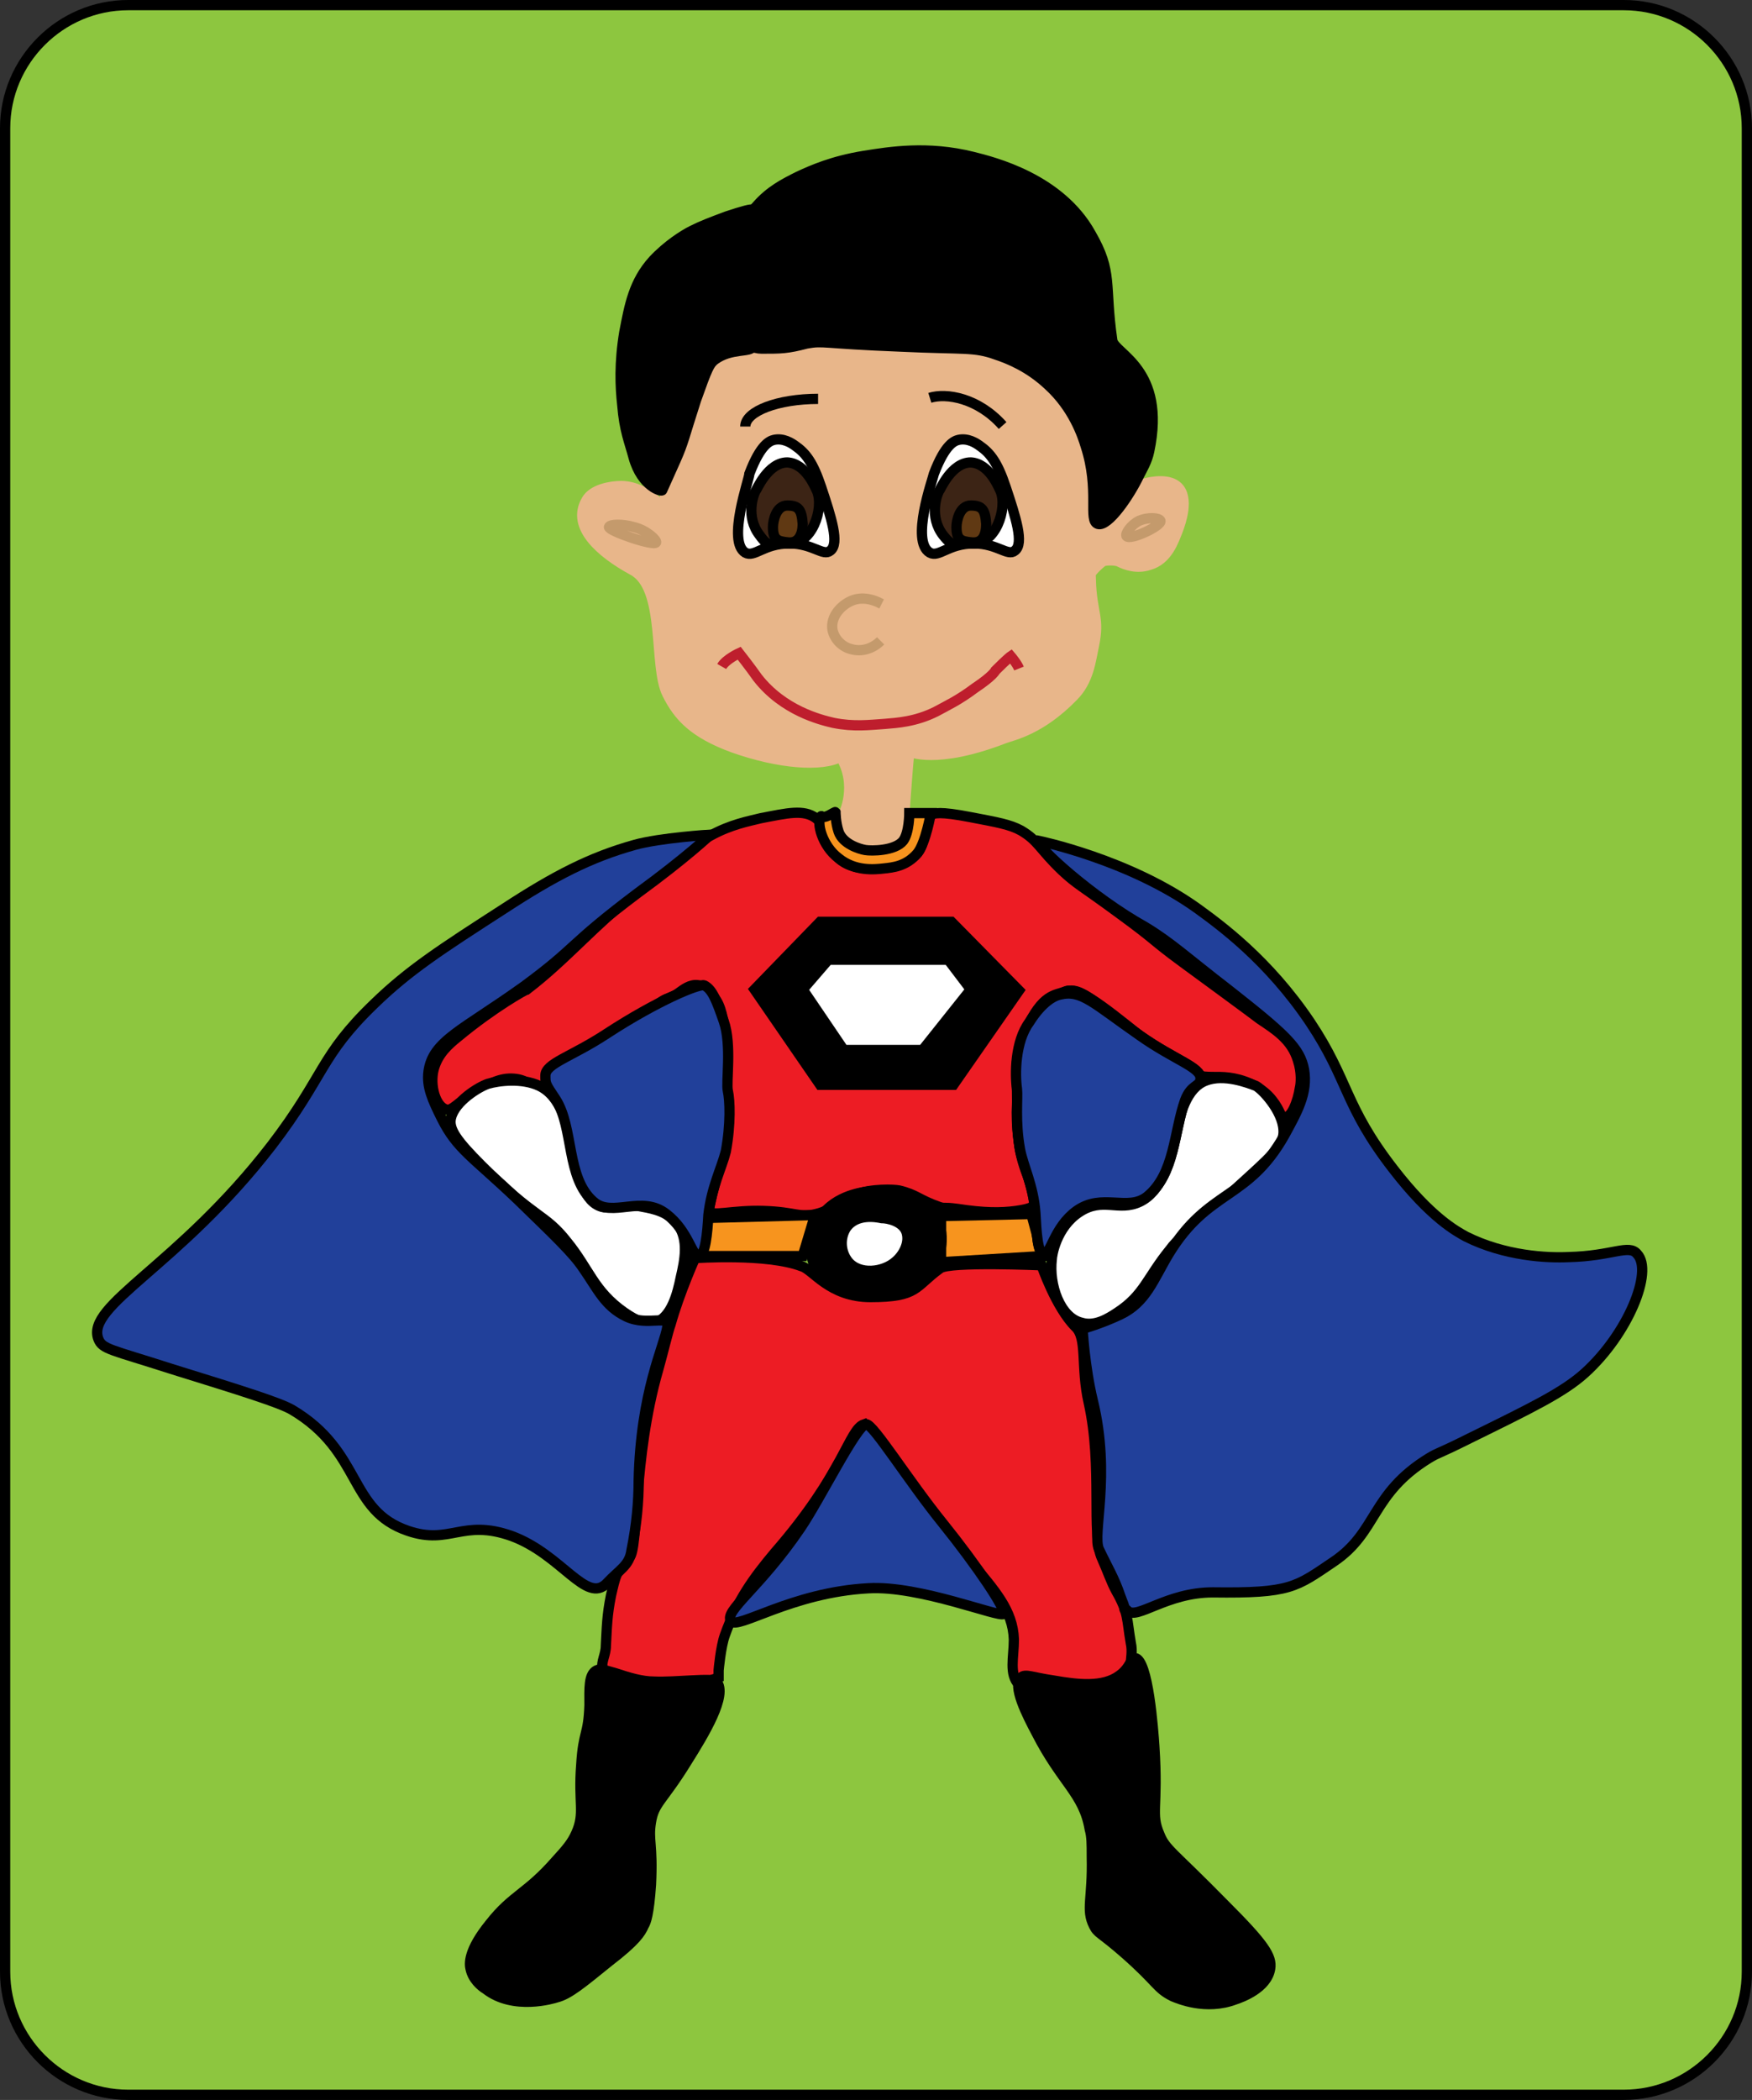 <?xml version="1.0" encoding="utf-8"?>
<!-- Generator: Adobe Illustrator 18.1.0, SVG Export Plug-In . SVG Version: 6.00 Build 0)  -->
<!DOCTYPE svg PUBLIC "-//W3C//DTD SVG 1.1//EN" "http://www.w3.org/Graphics/SVG/1.1/DTD/svg11.dtd">
<svg version="1.1" id="Layer_1" xmlns="http://www.w3.org/2000/svg" xmlns:xlink="http://www.w3.org/1999/xlink" x="0px" y="0px"
	 viewBox="0 0 170.9 204.8" enable-background="new 0 0 170.9 204.8" xml:space="preserve">
<rect x="0" y="0" width="170.9" height="204.8" fill="#333333" stroke="none"/>
<path fill="#8DC63F" stroke="#000000" stroke-miterlimit="10" d="M158.4,204.3H12.5c-6.6,0-12-5.4-12-12V12.5c0-6.6,5.4-12,12-12
	h145.9c6.6,0,12,5.4,12,12v179.8C170.4,198.9,165,204.3,158.4,204.3z"/>
<path fill="#E8B68A" stroke="#E8B68A" stroke-miterlimit="10" d="M88.1,81.3c0,0,0.3-5,0.6-8c0,0,2.6,1.3,9.3-1.3
	c0.8-0.3,3.5-0.8,6.7-4.1c1.5-1.5,1.7-3.5,2-4.9c0.6-2.8-0.2-3.1-0.3-6.5c0,0-0.7-0.2,1.1-1.7c0.2-0.2,1.4-0.2,1.7,0
	c0.6,0.3,1.7,0.7,2.9,0.3c1.8-0.5,2.4-2.4,2.8-3.4c0.3-0.8,1.1-3.1,0-4.2c-0.8-0.8-2.4-0.6-3.4-0.3c-3.1,1.1-3.5,5-4.5,4.8
	c-0.8-0.1,0.2-1.7-0.9-6.2c-0.3-1.3-0.2-1.6-1.6-4.2c-1-1.8-2.1-4.1-3.7-5.2c-1.8-1.1-3.5-2.2-8.2-2.5c-5.2-0.4-6-0.1-11.7-0.3
	c-2.4-0.1-5.9-0.1-11,2.2c-1.9,0.9-3.1,8.3-3.9,9.3c-2.6,3.6,0,4.4-0.2,5.4c0,0,0,0,0,0c-0.2,0.1-1.1-1.2-2.2-2
	c-0.3-0.2-1.5-1.1-3-1.1c-1,0-2.8,0.3-3.4,1.4c-1.5,2.6,1.4,5.1,4.5,6.8c3.3,1.7,2,9.4,3.4,12.1c1.1,2.2,2.6,3.8,6.4,5.2
	c4.5,1.6,8.7,1.9,10.5,0.9c0,0,0,0,0,0c1.7,2.8,0.3,5.6,0.3,5.6c0,0.3,0,0.9,0,1.6c0.4,0.3,1.1,0.8,2.1,1c0.3,0.1,0.6,0.1,1,0.1
	C87,82.2,88.1,81.3,88.1,81.3z"/>
<path fill="#ED1C24" stroke="#000000" stroke-miterlimit="10" d="M79.6,79.8c-1.2-0.9-2.8-0.5-5.4,0c-1.2,0.3-2.9,0.6-4.9,1.7
	c-3,1.6-4.5,3.4-7.3,5.6c-3.9,3-6.8,6.5-10.6,9.4c-0.1,0-3.2,1.7-6.7,4.6c-1,0.8-2,1.7-2.4,3.2c-0.4,1.6,0.2,3.6,1.2,3.9
	c0.6,0.2,1-0.6,2.9-1.7c1.3-0.8,2.4-1.4,3.7-1.3c1.4,0.1,1.5,0.8,2.5,0.8c1.9,0.1,4.3-3.3,5.8-4.3c1.3-0.9,3.2-1.3,5.3-3.3
	c1-1,1.2-0.9,2.1-1.3c0.9-0.5,2.3-2.3,4.1,0.5c1.1,1.8,0.9,6.1,1,7.9c0.1,1.5,0,5.4-0.7,8.1c0,0-0.1,0.5-0.7,2.8l-0.4,1.7
	c0.3,0.6,2.3-0.1,5.4,0c3.1,0.1,3.5,0.7,5.1,0.3c1.7-0.4,1.8-1.2,3.8-1.9c1.7-0.6,3.8-0.5,4.3-0.4c1.7,0.4,1.9,0.9,3.9,1.6
	c0.6,0.2,0.3,0,1.8,0.2c2.6,0.4,4.2,0.4,5.7,0.2c1.4-0.2,1.6-0.4,1.7-0.5c0.7-0.9-0.7-2.4-1.3-5.4c-0.2-0.9-0.3-3.4-0.3-6.2
	c0-1.6-0.3-3,0.9-5.6c1.6-3.5,2.8-3.3,3.8-3.7c1.2-0.5,3.3,1.1,7.4,4.4c3.4,2.6,4.3,3.7,6.2,3.9c1.1,0.1,1.9-0.1,3.4,0.3
	c0.7,0.2,2.2,0.7,3.2,2c0.8,1,0.8,1.7,1.2,1.7c0.7,0,1.3-1.6,1.5-2.9c0.1-0.4,0.2-1.5-0.2-2.7c-0.6-2-2.2-3-3.7-4
	c0,0-0.5-0.4-7.6-5.6c-3-2.2-2.4-2-6.1-4.7c-3.8-2.8-4.1-2.8-5.6-4.2c-2.2-2.1-2.3-2.9-4-3.9c-1.1-0.6-2.3-0.8-4.9-1.3
	c-3.1-0.6-3.6-0.4-3.9-0.2c-1.1,0.8-0.2,2.3-1.3,3.7c-1.2,1.4-3.3,1.5-4,1.5c-0.8,0-2.5,0.1-3.7-1C80.2,82.3,80.9,80.8,79.6,79.8z"
	/>
<polygon stroke="#000000" stroke-miterlimit="10" points="80,89.9 73.6,96.5 80,105.8 93,105.8 99.4,96.6 92.8,89.9 "/>
<polygon fill="#FFFFFF" stroke="#000000" stroke-miterlimit="10" points="78.3,96.5 82.3,102.4 90,102.4 94.7,96.5 92.5,93.6 
	80.8,93.6 "/>
<path fill="#FFFFFF" stroke="#000000" stroke-miterlimit="10" d="M44,109c-0.3,1.1,0.6,2.3,3,4.7c5.3,5.3,6.1,4.6,8.3,7.4
	c2.2,2.7,2.6,4.8,5.6,6.9c1.3,0.9,2.2,1.2,3,1c1.6-0.5,2.2-2.9,2.5-4.4c0.4-1.7,0.8-3.7-0.3-5.2c-0.9-1.2-2.3-1.5-3.4-1.7
	c-2.3-0.5-2.9,0.3-4,0c-3.5-1-1.9-9.8-6.1-11.8c-1.7-0.8-4-0.5-5-0.2C46.7,106,44.4,107.4,44,109z"/>
<path fill="#FFFFFF" stroke="#000000" stroke-miterlimit="10" d="M117.6,105.4c-3.8,1.5-2.3,9.8-6.4,11.8c-2.1,1-3.6-0.5-5.9,1
	c-2.3,1.5-2.7,4.3-2.7,4.6c-0.3,2.5,0.8,5.7,2.9,6.2c1.3,0.4,2.6-0.4,3.5-1c2.6-1.7,2.9-3.4,5.1-6.1c0.9-1.2,0.7-0.7,7.9-7.3
	c2.3-2.1,3.3-3.1,3.2-4.4c-0.1-1.9-2.1-4-2.7-4.3C121.7,105.6,119.4,104.7,117.6,105.4z"/>
<path fill="#F7941E" stroke="#000000" stroke-miterlimit="10" d="M68.3,118.8c-0.3,1.2-0.7,2.5-1,3.7h11l1.2-4L68.3,118.8z"/>
<polygon fill="#F7941E" stroke="#000000" stroke-miterlimit="10" points="91.8,118.6 91.8,123.1 101.7,122.5 100.6,118.4 "/>
<path stroke="#000000" stroke-miterlimit="10" d="M79.8,119.1c-0.1,0.3-1.3,2.4-0.3,4.4c1.2,2.6,4.9,2.7,5.6,2.7c0.8,0,4.7,0,6.2-3
	c0.1-0.1,1.2-2.4,0-4.6c-1.6-3-6.1-2.4-6.6-2.4C83.9,116.3,81.1,116.7,79.8,119.1z"/>
<path fill="#FFFFFF" stroke="#000000" stroke-miterlimit="10" d="M82.5,119.8c-0.6,1-0.5,2.3,0.2,3.2c1.1,1.4,3.5,1.1,4.7,0
	c0.7-0.6,1.4-1.8,1-2.9c-0.4-1-1.8-1.3-2.4-1.3C85.5,118.7,83.5,118.3,82.5,119.8z"/>
<path fill="#ED1C24" stroke="#000000" stroke-miterlimit="10" d="M67.8,122.7c0,0-1.5,3.3-2.4,6.5c-0.2,0.5-0.8,3-1.2,4.4
	c-2.5,8.7-1.9,17.4-2.8,18.3c-1.3,1.2-1.4,2-1.8,3.7c-0.4,2-0.4,3.1-0.5,4.9c0,0.9-0.5,1.6-0.3,2.2c0.2,0.9,1.6,1.3,2.5,1.5
	c0.5,0.2,2.8,0.5,4.6,0.4c1.9-0.1,4.2-1,4.2-1l0-0.7c0,0,0.2-2.3,0.6-3.4c1.2-3.4,2.8-5.6,4.9-8.1c6.8-7.8,7.2-12,8.7-12.5
	c0,0,2.8,4.2,10.4,13.4c2.3,2.8,4.1,4.7,4.2,7.6c0,1.7-0.5,3.4,0.5,4.4c0.2,0.2,0.6,0.5,3.2,0.7c4.6,0.3,6-0.6,6.4-0.8
	c0.5-0.3,1.3-0.9,1.3-1.7c0-0.8,0.2-1.4,0-2.3c-0.4-2.3-0.2-2.9-1.4-5c-0.5-0.9-0.9-2.1-1.4-3.2c-1.1-2.3,0.1-8.9-1.3-15.2
	c-0.8-3.5-0.1-6.3-1.3-7.4c-1.9-1.9-3.3-6-3.3-6s-9-0.4-9.9,0.3c-2.5,1.8-2.1,2.8-6.8,2.8c-4,0-5.6-2.7-6.7-3
	C74.8,122.2,67.8,122.7,67.8,122.7z"/>
<path stroke="#000000" stroke-miterlimit="10" d="M57.5,166.3c0-1.6-0.1-3,0.7-3.4c0.4-0.2,0.8,0,1.9,0.3c1.2,0.4,2.5,0.8,3.7,0.8
	c2,0.1,5.8-0.4,6.1,0c1.1,1.3-1.2,5.1-2.9,7.8c-2.4,3.9-3.2,4-3.5,5.9c-0.3,1.8,0.2,2.1,0,6.1c-0.2,2.9-0.5,3.7-0.7,4
	c-0.3,0.7-0.8,1.5-3.4,3.5c-2.6,2.1-3.9,3.2-5.1,3.5c-0.3,0.1-4.2,1.3-6.9-0.8c-0.5-0.3-1.3-1-1.5-2c-0.1-0.4-0.3-1.7,1.9-4.4
	c2.2-2.8,3.6-2.9,6.4-6.1c1.1-1.2,1.6-1.8,2-2.7c0.9-2,0.2-2.9,0.5-6.7C56.9,168.8,57.4,169.3,57.5,166.3z"/>
<path stroke="#000000" stroke-miterlimit="10" d="M101.1,169c-0.9-1.7-2.4-4.6-1.5-5.4c0.4-0.4,1.1,0,3.2,0.3
	c2.3,0.4,4.8,0.7,6.4-0.5c1.1-0.8,1.1-1.7,1.5-1.7c1.3,0.1,1.8,7.1,1.9,8.6c0.4,6.1-0.4,6.5,0.5,8.6c0.6,1.5,1.2,1.6,6.4,6.9
	c3.8,3.8,4.6,5,4.4,6.2c-0.3,1.9-2.8,2.8-3.4,3c-2.9,1.1-5.6-0.1-6.1-0.3c-1.6-0.8-1.4-1.3-4.7-4.2c-2.4-2.1-2.6-1.9-3-2.7
	c-0.8-1.6-0.1-2.6-0.2-6.7c0-1.3,0-2-0.2-2.7C105.7,174.9,103.6,173.9,101.1,169z"/>
<path fill="#21409A" stroke="#000000" stroke-miterlimit="10" d="M101.3,82c0,0,8.8,1.8,15.5,6.6c2.2,1.6,6.9,5,11,11.1
	c3.8,5.7,3.3,8.1,8.1,14.3c3.7,4.8,6.2,6.1,7.1,6.6c3.8,1.9,7.9,2.1,10,2c4.3-0.1,5.9-1.3,6.7-0.3c1.6,1.7-0.9,7.8-5.1,11.6
	c-2.1,1.9-5.2,3.4-11.3,6.4c-3.2,1.6-2.9,1.3-3.9,1.9c-5.7,3.5-5,7.2-9.3,10.1c-3.7,2.5-4.2,3.1-11.8,3c-4.5,0-7.4,2.7-8.3,1.8
	c-0.8-0.8,0.3,1.1-0.7-1.4c-0.6-1.8-1.3-2.9-2.1-4.6c-0.7-1.5,1.2-7.1-0.6-14.5c-0.8-3.3-1-7-1-7s1.8-0.5,3.7-1.4
	c2.5-1.2,3.2-3.4,4.7-5.9c3.9-6.4,7.7-5.2,11.3-11.6c1.2-2.2,2.3-4.1,1.9-6.4c-0.4-2.1-1.8-3.4-7.4-7.8c-3.9-3-5.6-4.6-8.1-6.1
	C106.5,87.5,100.9,82.4,101.3,82z"/>
<g>
	<path fill="#27AAE1" stroke="#000000" stroke-miterlimit="10" d="M103.4,97c1.8-1.3,3.2,0.8,7.8,4c3.4,2.4,6,3.1,5.9,4.2
		c0,0.8-0.9,0.5-1.5,2.1c-1.1,3.1-1,7.2-3.7,9.4c-1.9,1.5-4.4-0.4-6.9,1.4c-2.2,1.6-2.5,4.3-3.2,4.2c-0.6-0.1-0.7-2.2-0.8-4
		c-0.2-2.7-1.2-4.6-1.5-6.2c-0.5-2.7-0.3-5-0.1-5.9c0.2-0.8,1.4-2.2,2.3-4.6C102.3,99.7,102.7,97.5,103.4,97z"/>
</g>
<path fill="#21409A" stroke="#000000" stroke-miterlimit="10" d="M97.9,157.4c-0.4,0.4-8.2-2.8-13.2-2.5c-7.5,0.4-12.8,4.1-13.4,3.2
	c-0.7-1,2.8-3.2,6.8-9.1c1.9-2.8,5.5-10.1,6.4-10.1c0.7,0,4.1,5.5,7.5,9.7C95.3,152.7,98.2,157,97.9,157.4z"/>
<path fill="#21409A" stroke="#000000" stroke-miterlimit="10" d="M59.2,154.4c-2,2.1-4.4-2.8-9.3-4.6c-4.8-1.7-6,0.9-10.1-0.5
	c-5.9-2-4.4-7.7-11.3-11.8c-1.2-0.7-4.7-1.8-11.8-4c-5.9-1.9-6.7-1.9-7.1-2.9c-1.3-3.3,7.8-7.1,16.9-18.9c5.2-6.8,4.7-8.7,10-13.8
	c3.4-3.3,6.5-5.3,12.7-9.3c4.9-3.2,8.4-5,12.7-6.2c2.5-0.7,7.4-1,7.4-1s-2.3,2.2-7.1,5.7c-6.9,5.2-5.8,5.2-11.1,9.1
	c-6,4.3-8.9,5.3-9.3,8.3c-0.2,1.5,0.4,2.8,1.3,4.6c1.5,3,3,3.7,7.4,7.9c3.6,3.5,5.4,5.2,6.4,6.7c1.4,2,2.1,3.7,4.2,4.7
	c2.1,1,4.3-0.3,4,1c-0.3,1.9-2.6,6.3-2.8,15c0,2.1-0.2,4.3-0.7,6.8C61.4,152.7,60.4,153.1,59.2,154.4z"/>
<g>
	<path fill="#21409A" stroke="#000000" stroke-miterlimit="10" d="M103.4,97c2.1-0.5,3.2,0.8,7.8,4c3.4,2.4,6,3.1,5.9,4.2
		c0,0.8-0.9,0.5-1.5,2.1c-1.1,3.1-1,7.2-3.7,9.4c-1.9,1.5-4.4-0.4-6.9,1.4c-2.2,1.6-2.5,4.3-3.2,4.2c-0.6-0.1-0.7-2.2-0.8-4
		c-0.2-2.7-1.2-4.6-1.5-6.2c-0.5-2.7-0.2-5-0.3-5.9c-0.2-1.4-0.2-4.6,1.2-6.5C101.4,98.1,102.5,97.2,103.4,97z"/>
</g>
<g>
	<path fill="#21409A" stroke="#000000" stroke-miterlimit="10" d="M68.7,96.1c-0.5-0.2-4.6,1.5-9.5,4.7c-3.5,2.3-6,2.9-6,4.1
		c0,0.8,0,0.8,1,2.3c1.8,2.8,1,7.7,3.7,10c1.8,1.6,4.7-0.7,7.1,1.2c2.2,1.7,2.5,4.2,3.2,4.1c0.6-0.1,0.8-2.2,0.9-4
		c0.3-2.7,1.3-4.6,1.7-6.2c0.5-2.7,0.4-5,0.2-5.9c-0.2-0.8,0.4-4.5-0.4-6.8C69.9,97.6,69.5,96.5,68.7,96.1z"/>
</g>
<path fill="#F7941E" stroke="#000000" stroke-miterlimit="10" d="M80.1,79.6c0-0.1,0,0.3,0.8-0.1c0.7-0.4,0.6-0.3,0.6-0.3
	s0,1,0.3,1.9c0.4,1.2,2,1.7,2.6,1.8c0.6,0.1,2.9,0.1,3.7-0.9c0.6-0.8,0.6-2.7,0.6-2.7h2.1c0,0-0.5,2.9-1.3,3.9
	c-1.1,1.3-2.4,1.4-3.3,1.5c-0.9,0.1-2.8,0.3-4.4-1C80.2,82.5,79.6,80.2,80.1,79.6z"/>
<path fill="none" stroke="#C49A6C" stroke-miterlimit="10" d="M109.9,52.3c-0.2-0.2,0.4-1.1,1.2-1.5c0.9-0.4,2-0.3,2.1,0
	C113.3,51.3,110.3,52.7,109.9,52.3z"/>
<path fill="none" stroke="#C49A6C" stroke-miterlimit="10" d="M64,52.9c0.1-0.2-0.9-1.2-2.2-1.5c-1-0.3-2.3-0.3-2.4,0
	C59.4,51.8,63.8,53.3,64,52.9z"/>
<g>
	<path fill="#FFFFFF" stroke="#000000" stroke-miterlimit="10" d="M90.7,53.9c0.9,0.5,1.8-0.9,4.3-0.9c2.3,0,3.3,1.3,4,0.7
		c0.9-0.7,0.1-3.2-0.9-6.2c-0.8-2.4-1.5-3.3-2.5-4c-0.4-0.3-1.2-0.8-2.1-0.6c-0.4,0.1-1.3,0.4-2.4,3.3C91,46.7,88.8,52.8,90.7,53.9z
		"/>
	<path fill="#3C2415" stroke="#000000" stroke-miterlimit="10" d="M92,52.2c-1.4-1.8-0.6-4-0.4-4.3c0.1-0.1,1.2-2.8,3.1-2.8
		c1.8,0.1,2.7,2.4,2.9,2.8c0.7,1.7-0.5,5.3-2.8,5.1C93.2,52.9,93.1,53.6,92,52.2z"/>
	<path fill="#603913" stroke="#000000" stroke-miterlimit="10" d="M94.8,52.9c-1.1-0.1-1.5-0.3-1.5-1.5c0-0.6,0.3-2.1,1.4-2.1
		c1.1,0,1.4,0.4,1.5,1.8C96.2,52.1,95.9,53,94.8,52.9z"/>
</g>
<g>
	<path fill="#FFFFFF" stroke="#000000" stroke-miterlimit="10" d="M72.7,53.9c0.9,0.5,1.8-0.9,4.3-0.9c2.3,0,3.3,1.3,4,0.7
		c0.9-0.7,0.1-3.2-0.9-6.2c-0.8-2.4-1.5-3.3-2.5-4c-0.4-0.3-1.2-0.8-2.1-0.6c-0.4,0.1-1.3,0.4-2.4,3.3
		C73.1,46.7,70.9,52.8,72.7,53.9z"/>
	<path fill="#3C2415" stroke="#000000" stroke-miterlimit="10" d="M74.1,52.2c-1.4-1.8-0.6-4-0.4-4.3c0.1-0.1,1.2-2.8,3.1-2.8
		c1.8,0.1,2.7,2.4,2.9,2.8c0.7,1.7-0.5,5.3-2.8,5.1C75.2,52.9,75.1,53.6,74.1,52.2z"/>
	<path fill="#603913" stroke="#000000" stroke-miterlimit="10" d="M76.9,52.9c-1.1-0.1-1.5-0.3-1.5-1.5c0-0.6,0.3-2.1,1.4-2.1
		c1.1,0,1.4,0.4,1.5,1.8C78.3,52.1,77.9,53,76.9,52.9z"/>
</g>
<path fill="none" stroke="#000000" stroke-miterlimit="10" d="M90.7,38.8c1.6-0.5,4.7,0,7.1,2.7"/>
<path fill="none" stroke="#000000" stroke-miterlimit="10" d="M72.7,41.6c0-1.5,3.2-2.7,7.1-2.7"/>
<line fill="none" stroke="#000000" stroke-miterlimit="10" x1="92.5" y1="41.2" x2="92.5" y2="41.2"/>
<g>
	<path fill="none" stroke="#C49A6C" stroke-miterlimit="10" d="M86,58.9c-0.2-0.1-1.4-0.8-2.7-0.4c-1.2,0.4-2.3,1.6-2.1,2.9
		c0.2,1,1,1.7,1.8,1.9c1,0.3,2.1,0,2.9-0.8"/>
</g>
<path fill="none" stroke="#BE1E2D" stroke-miterlimit="10" d="M70.4,65c0.4-0.7,1.7-1.3,1.7-1.3s1.1,1.4,1.8,2.4
	c2.5,3.2,6.1,4.1,7.4,4.4c2,0.4,3.5,0.2,5,0.1c1.2-0.1,3-0.2,5-1.2c1.1-0.6,2.2-1.1,3.8-2.3c1.8-1.2,2-1.7,2-1.7
	c1.2-1.2,1.5-1.4,1.5-1.4s0.6,0.7,0.8,1.2"/>
<path stroke="#000000" stroke-miterlimit="10" d="M61.8,44.6c-0.4-1.5-0.9-2.6-1.1-5.1c-0.2-1.8-0.3-4.1,0.2-7.1
	c0.5-2.6,0.9-4.9,2.8-7c1.4-1.5,3-2.5,3.8-2.9c1-0.5,1.8-0.8,3.4-1.4c1.5-0.5,2.6-0.8,2.4-0.6c-0.4,0.5-2.8,3.1-3,7.2
	c-0.1,0.8-0.2,2.6,0.9,4c1,1.3,2.3,1.6,2.2,2.1c-0.1,0.6-2.1,0.1-3.7,1.3c-0.5,0.4-0.7,0.8-1.8,3.9c-1.2,3.7-1.2,4.1-2,5.9
	c-0.4,0.9-1.3,2.9-1.3,2.9v0C64.6,48,62.6,47.5,61.8,44.6z"/>
<path stroke="#000000" stroke-miterlimit="10" d="M77.9,17.2c1.3-0.6,3.3-1.5,6.4-2c2.5-0.4,6.2-1,10.6,0.1c2,0.5,8.5,2.1,11.5,7.5
	c2.2,3.8,1.3,4.9,2.1,10.4c0.2,1.3,5.3,2.8,3.6,10.8c-0.2,1-0.7,1.8-1,2.4c-0.9,1.9-3,5-4,4.7c-1-0.3,0.2-3.3-1.2-7.6
	c-0.3-1-1.2-3.7-3.6-5.9c-1.9-1.8-3.9-2.6-5.1-3c-2.2-0.8-3.1-0.5-9.4-0.8c-7.7-0.3-7.4-0.6-9.1-0.3C76.8,34,76.2,34,74.3,34
	c-1.6,0-2.9-1.7-3.2-2.2c-1.5-2.9-0.5-6,0-7.3c0.3-1,1.1-2.7,2.7-4.4C75.1,18.6,76.5,17.9,77.9,17.2z"/>
</svg>
